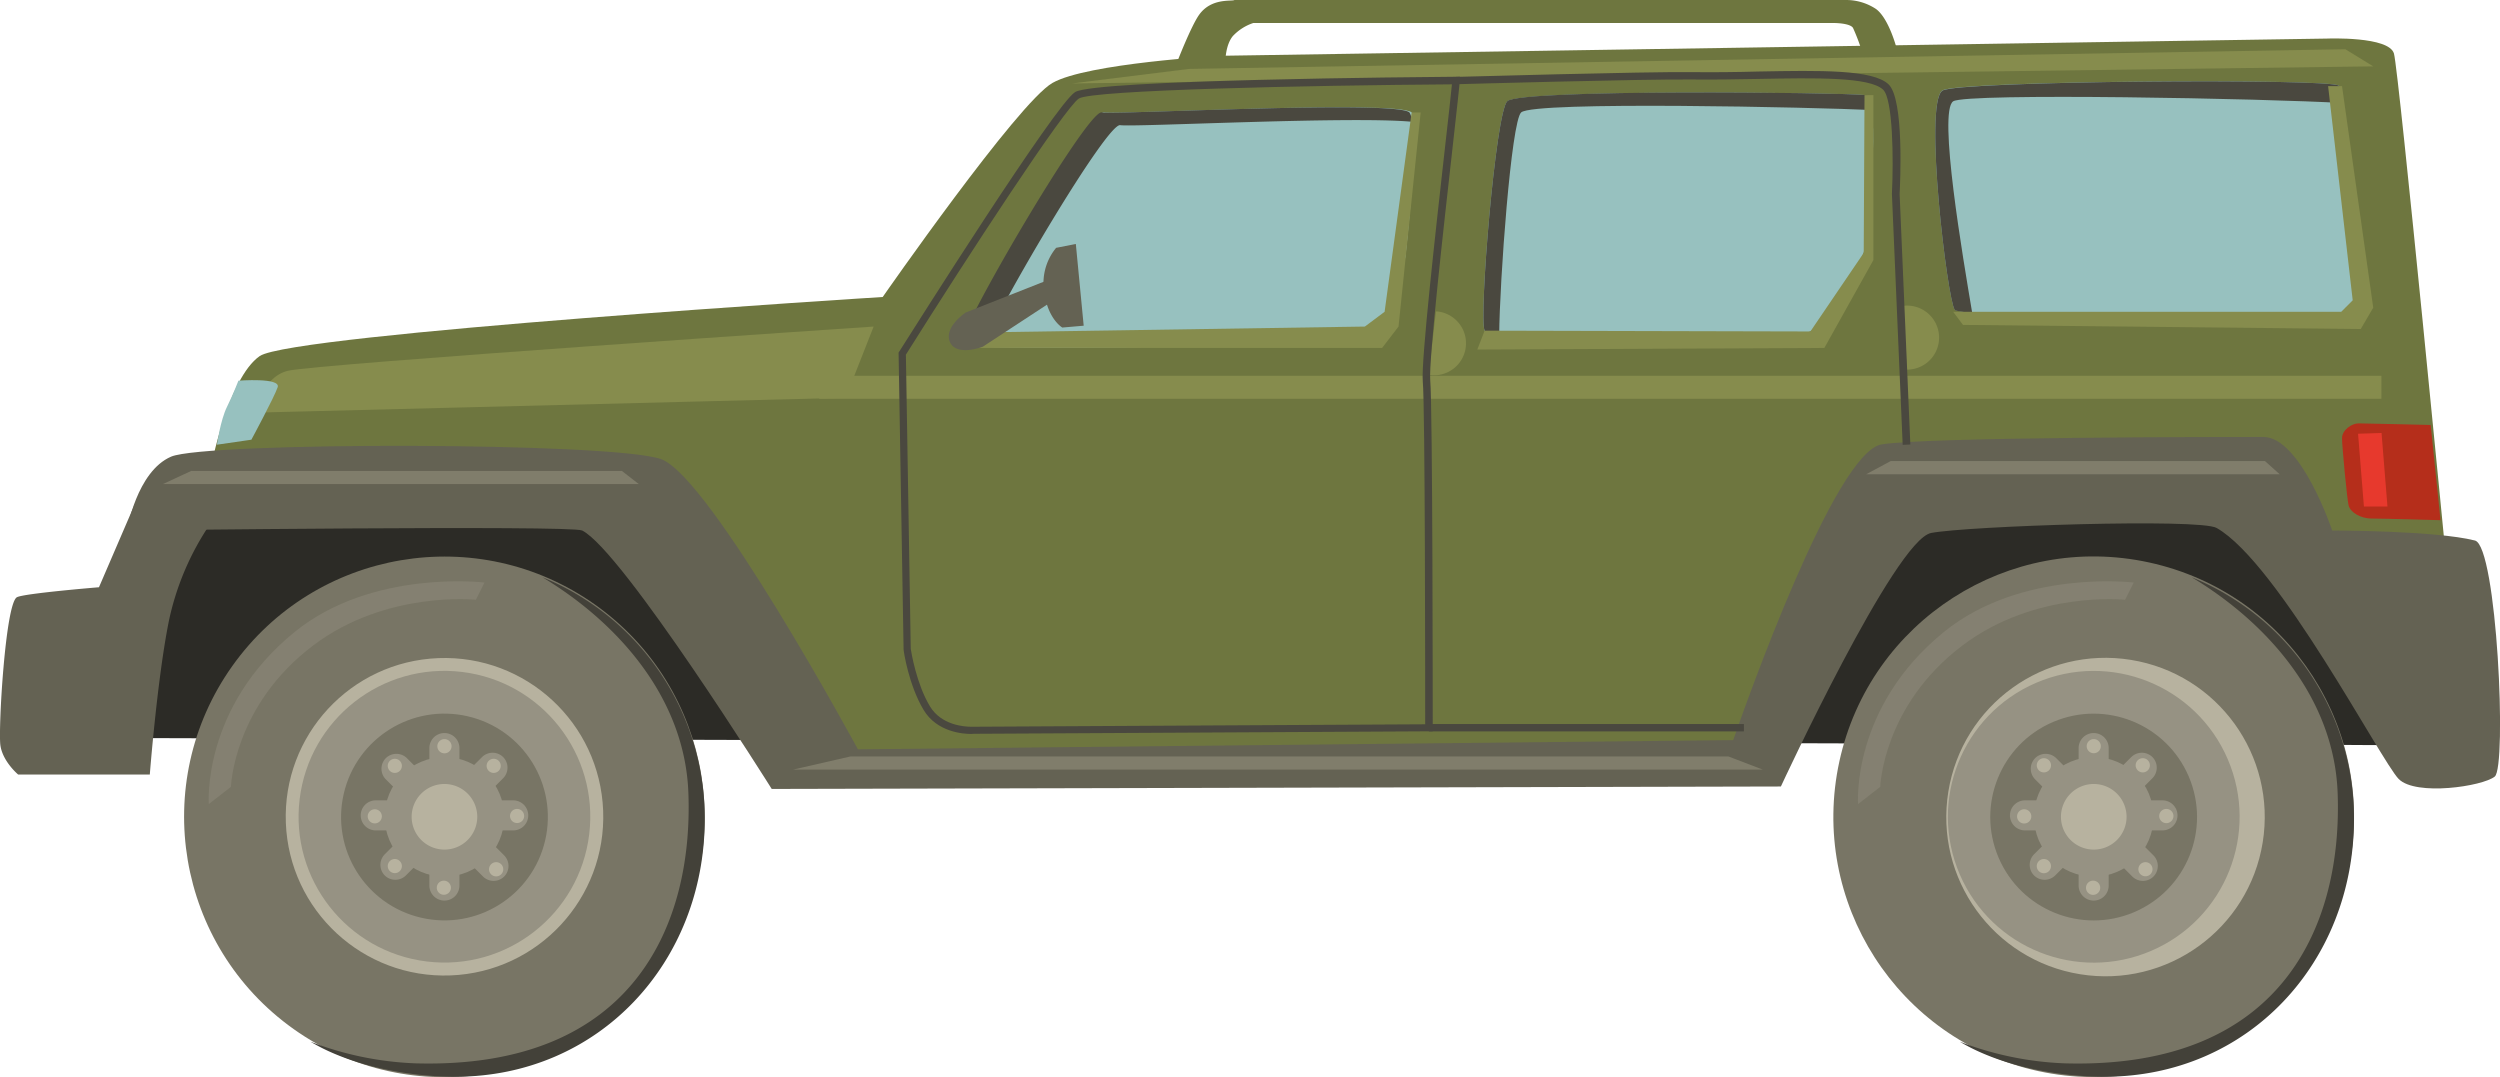 <svg id="Camada_1" data-name="Camada 1" xmlns="http://www.w3.org/2000/svg" viewBox="0 0 499.15 215.05"><defs><style>.cls-1{fill:#2c2b26;}.cls-2{fill:#6e763f;}.cls-3{fill:#646253;}.cls-4{fill:#97c1bf;}.cls-5{fill:#4a483f;}.cls-6{fill:#868c4d;}.cls-7{fill:#807d6b;}.cls-8{fill:#b52e1b;}.cls-9{fill:#e7392d;}.cls-10{fill:#787565;}.cls-11{fill:#434139;}.cls-12{fill:#b7b29f;}.cls-13,.cls-14{fill:#969283;}.cls-14{opacity:0.4;}</style></defs><path class="cls-1" d="M89.79,400.78c.08,3.5-27.2,53.63-27.2,53.63l471.76,1.47-36.12-52.33L89.79,400.78Z" transform="translate(-47.76 -307.08)"/><path class="cls-2" d="M89.79,400.78s3.44-18.18,9.83-22.61S224,366.38,224,366.38s27-38.82,33.91-42.75,33.42-5.41,33.42-5.41l221.14-3.44s12.29-.49,13.27,3S536.5,422.4,536.5,422.4l-28,1-16.22-25.07L421,403.24,398.9,463.68l-187.72.5-30-61.43Z" transform="translate(-47.76 -307.08)"/><path class="cls-3" d="M541.91,415c-7.86-2-28.5-2-28.5-2s-6.26-18.68-13.76-18.68c-8.36,0-66.84,0-76.18,1.48s-27.1,51.71-29.66,59.05l-174.76,1.84s-29.5-54.51-39.32-57.95-90.92-3.44-97.8-.49-8.84,14.75-8.84,14.75,88.76-1.1,90.91,0c8.05,4.09,37.84,51.6,37.84,51.6l201.49-.49s22.8-49.24,30-50.62,53.57-2.95,57-1c12.31,7,32.92,46.69,36.36,50.13s16.71,1.48,19.17-.49S546.3,416.13,541.91,415Z" transform="translate(-47.76 -307.08)"/><path class="cls-4" d="M329.61,329.52c1.77,1.48-1.23,28.75-1.23,28.75s-2.95,14.74-6.51,16.1-80.72,3.31-81.7,1.35,25.06-46.69,28-46.2S326.6,327,329.61,329.52Z" transform="translate(-47.76 -307.08)"/><path class="cls-5" d="M271.42,332.07c2.59.43,45.77-1.83,58.22-.68a3.39,3.39,0,0,0-.48-1.87c-3-2.5-58.48.49-61.43,0s-29,44.23-28,46.2c.14.26,1.67.46,4.22.59C247.67,367.36,268.78,331.63,271.42,332.07Z" transform="translate(-47.76 -307.08)"/><path class="cls-4" d="M348.72,327.3c-2.35,2.09-5.73,43.5-4.54,45.8,1.41,2.73,62.09,1.63,65,.16S419.54,359.48,420,357s3.73-30.55,0-30.95C415.13,325.56,351.48,324.84,348.72,327.3Z" transform="translate(-47.76 -307.08)"/><path class="cls-5" d="M351.48,329.52c2.59-2.3,59-1,70-.47-.22-2.55-.55-2.87-1.45-3-4.9-.52-68.55-1.24-71.31,1.22-2.35,2.09-5.73,43.5-4.54,45.8.17.33,1.21.6,2.91.83C347.17,363.33,349.49,331.29,351.48,329.52Z" transform="translate(-47.76 -307.08)"/><path class="cls-4" d="M435.58,325.14c-3.77,2.51,1,41.79,2.46,43.76s79.61,2,81.09,0-3-43.25-4.43-44.72S438.53,323.17,435.58,325.14Z" transform="translate(-47.76 -307.08)"/><path class="cls-5" d="M437.73,327.31c2.59-1.73,62.92-.55,77.88.35-.46-2.81-.61-3.19-.91-3.48-1.47-1.47-76.17-1-79.12,1-3.77,2.51,1,41.79,2.46,43.76.18.23,1.42.44,3.49.61C439.68,358.52,434.68,329.34,437.73,327.31Z" transform="translate(-47.76 -307.08)"/><path class="cls-6" d="M98.64,389.47s1.31-7,6.55-8.35,117-8.84,117-8.84L216.6,386.5Z" transform="translate(-47.76 -307.08)"/><rect class="cls-6" x="163.58" y="75.03" width="311.89" height="4.59"/><polygon class="cls-7" points="351.96 153.66 158.34 153.66 169.81 151.03 345.08 151.03 351.96 153.66"/><polygon class="cls-7" points="127.54 96.65 32.53 96.65 38.16 94.03 124.17 94.03 127.54 96.65"/><polygon class="cls-7" points="455.16 94.69 372.6 94.69 377.49 92.06 452.23 92.06 455.16 94.69"/><polygon class="cls-6" points="214.03 16.66 473.84 13.25 468.27 9.83 237.4 13.76 214.03 16.66"/><polygon class="cls-6" points="193.06 66.41 272.51 65.2 276.45 62.25 281.85 22.45 283.65 22.45 279.23 65.2 275.95 69.47 191.59 69.47 193.06 66.41"/><polygon class="cls-6" points="296.42 66.02 361.46 66.18 372.11 50.5 372.27 19 374.04 19 374.04 51.93 364.25 69.47 294.96 69.79 296.42 66.02"/><polygon class="cls-6" points="389.97 62.25 467.45 62.25 469.74 59.96 464.83 17.2 467.61 17.2 473.84 61.43 471.35 65.69 391.93 64.87 389.97 62.25"/><rect class="cls-5" x="285.29" y="144.56" width="62.9" height="1.47"/><path class="cls-6" d="M334.8,369.27l-.34,0L333,381.91l.34.06a6.39,6.39,0,0,0,1.46-12.7Z" transform="translate(-47.76 -307.08)"/><path class="cls-6" d="M428,368.15l-.34,0,.84,12.72h.35a6.39,6.39,0,1,0-.85-12.75Z" transform="translate(-47.76 -307.08)"/><path class="cls-5" d="M241.65,453.62c-1.55,0-6.81-.34-9.48-4.79-3-5-4-11.78-4-12.07v-.09l-1-59.19.12-.19c3.18-5,31.17-49.36,35.13-51.83s68.7-3,76.06-3.06h.79l-.05.79c-.07,1.11-.62,6-1.38,12.81-1.82,16.18-4.86,43.26-4.52,47,.49,5.38.5,66.75.5,69.36v.73l-91.63.5Zm-12.05-17c.09.59,1.12,7,3.83,11.48,2.27,3.78,6.87,4.08,8.22,4.08h.48l90.18-.49c0-7.12,0-63.49-.48-68.49-.36-3.93,2.57-30.05,4.51-47.33.62-5.5,1.13-10,1.31-11.95-28.76.21-71.75,1.12-74.48,2.83S241,358.19,228.63,377.89Z" transform="translate(-47.76 -307.08)"/><path class="cls-5" d="M427.65,395.9l-2.15-50.11v0c.35-7.06.19-18.95-1.75-20.8-2.69-2.57-13.49-2.37-24.93-2.15-4.34.08-8.84.16-13.21.11-9.24-.11-46.75.94-47.13.95l0-1.47c.37,0,37.93-1.07,47.18-.95,4.36.05,8.84,0,13.17-.12,12.26-.23,22.85-.43,26,2.56s2.31,19.81,2.21,21.91l2.14,50Z" transform="translate(-47.76 -307.08)"/><path class="cls-8" d="M533.06,391.93s-13.1-.32-14.41-.32-3.28,1.31-3.28,2.95,1,12.12,1.31,13.43,2.3,2.62,4.59,2.62,13.76.33,13.76.33Z" transform="translate(-47.76 -307.08)"/><path class="cls-4" d="M95.36,383.09s-1,2.62-2.29,5.24-2,7.54-2,7.54l6.88-1s4.59-8.51,5.25-10.48S95.36,383.09,95.36,383.09Z" transform="translate(-47.76 -307.08)"/><polygon class="cls-9" points="470.81 86.6 471.98 101.13 476.68 101.13 475.5 86.45 470.81 86.6"/><circle class="cls-10" cx="136.5" cy="470.16" r="51.97" transform="translate(-373.61 2.09) rotate(-54.61)"/><path class="cls-11" d="M156.05,422.33c15.1,9.09,28.43,24.09,29.15,43,1,25.88-10.61,55.24-54.39,54.06a64.88,64.88,0,0,1-21.06-4.33c7.82,4.7,19.14,7,28.92,7,28.7,0,49.8-22.81,49.8-51.51A52,52,0,0,0,156.05,422.33Z" transform="translate(-47.76 -307.08)"/><circle class="cls-12" cx="136.5" cy="470.16" r="31.7" transform="translate(-65.78 -301.47) rotate(-2.21)"/><circle class="cls-13" cx="136.5" cy="470.16" r="29.12" transform="translate(-394.46 241.84) rotate(-83.07)"/><circle class="cls-10" cx="136.5" cy="470.16" r="20.64" transform="translate(-400.11 189.68) rotate(-76.92)"/><path class="cls-13" d="M139.49,483.89a3,3,0,0,1-3,3h0a3,3,0,0,1-3-3V456.44a3,3,0,0,1,3-3h0a3,3,0,0,1,3,3Z" transform="translate(-47.76 -307.08)"/><path class="cls-13" d="M150.23,466.88a3,3,0,0,1,3,3h0a3,3,0,0,1-3,3H122.78a3,3,0,0,1-3-3h0a3,3,0,0,1,3-3Z" transform="translate(-47.76 -307.08)"/><path class="cls-13" d="M148.42,477.87a3,3,0,0,1,0,4.22h0a3,3,0,0,1-4.22,0l-19.41-19.41a3,3,0,0,1,0-4.22h0a3,3,0,0,1,4.22,0Z" transform="translate(-47.76 -307.08)"/><path class="cls-13" d="M144,458.24a3,3,0,0,1,4.22,0h0a3,3,0,0,1,0,4.22L128.8,481.87a3,3,0,0,1-4.22,0h0a3,3,0,0,1,0-4.22Z" transform="translate(-47.76 -307.08)"/><circle class="cls-13" cx="88.74" cy="163.09" r="11.93"/><path class="cls-14" d="M89.45,467.62l4.42-3.44s.49-16.22,16.46-28.26c14.59-11,32.44-9.09,32.44-9.09l1.72-3.44s-22.36-2.71-37.84,9.82C88,448.31,89.45,467.62,89.45,467.62Z" transform="translate(-47.76 -307.08)"/><path class="cls-12" d="M137.92,456.07a1.42,1.42,0,1,1-1.42-1.42A1.42,1.42,0,0,1,137.92,456.07Z" transform="translate(-47.76 -307.08)"/><path class="cls-12" d="M147.74,460a1.41,1.41,0,1,1-1.41-1.42A1.41,1.41,0,0,1,147.74,460Z" transform="translate(-47.76 -307.08)"/><path class="cls-12" d="M152.41,470a1.41,1.41,0,1,1-1.41-1.41A1.41,1.41,0,0,1,152.41,470Z" transform="translate(-47.76 -307.08)"/><path class="cls-12" d="M148.24,480.64a1.42,1.42,0,1,1-1.42-1.42A1.42,1.42,0,0,1,148.24,480.64Z" transform="translate(-47.76 -307.08)"/><path class="cls-12" d="M137.79,484.32a1.41,1.41,0,1,1-1.41-1.41A1.42,1.42,0,0,1,137.79,484.32Z" transform="translate(-47.76 -307.08)"/><path class="cls-12" d="M128,480a1.41,1.41,0,1,1-1.41-1.41A1.42,1.42,0,0,1,128,480Z" transform="translate(-47.76 -307.08)"/><path class="cls-12" d="M124,470.07a1.41,1.41,0,1,1-1.41-1.41A1.41,1.41,0,0,1,124,470.07Z" transform="translate(-47.76 -307.08)"/><path class="cls-12" d="M128,460a1.41,1.41,0,1,1-1.41-1.42A1.41,1.41,0,0,1,128,460Z" transform="translate(-47.76 -307.08)"/><path class="cls-12" d="M143.05,470.16a6.55,6.55,0,1,1-6.55-6.55A6.56,6.56,0,0,1,143.05,470.16Z" transform="translate(-47.76 -307.08)"/><circle class="cls-10" cx="465.8" cy="470.16" r="51.97" transform="translate(-140.63 517.93) rotate(-77.69)"/><path class="cls-11" d="M485.34,422.33c15.11,9.09,28.43,24.09,29.15,43,1,25.88-10.6,55.24-54.38,54.06a64.88,64.88,0,0,1-21.06-4.33c7.81,4.7,19.13,7,28.92,7,28.7,0,49.79-22.81,49.79-51.51A52,52,0,0,0,485.34,422.33Z" transform="translate(-47.76 -307.08)"/><circle class="cls-12" cx="465.8" cy="470.16" r="31.7" transform="matrix(0.16, -0.99, 0.99, 0.16, -119.6, 549.05)"/><circle class="cls-13" cx="465.8" cy="470.16" r="29.12" transform="translate(-195.57 -84.92) rotate(-23.26)"/><circle class="cls-10" cx="465.8" cy="470.16" r="20.64" transform="translate(-194.59 -87.33) rotate(-23.03)"/><path class="cls-13" d="M468.78,483.89a3,3,0,0,1-3,3h0a3,3,0,0,1-3-3V456.44a3,3,0,0,1,3-3h0a3,3,0,0,1,3,3Z" transform="translate(-47.76 -307.08)"/><path class="cls-13" d="M479.52,466.88a3,3,0,0,1,3,3h0a3,3,0,0,1-3,3H452.07a3,3,0,0,1-3-3h0a3,3,0,0,1,3-3Z" transform="translate(-47.76 -307.08)"/><path class="cls-13" d="M477.72,477.87a3,3,0,0,1,0,4.22h0a3,3,0,0,1-4.22,0l-19.41-19.41a3,3,0,0,1,0-4.22h0a3,3,0,0,1,4.22,0Z" transform="translate(-47.76 -307.08)"/><path class="cls-13" d="M473.29,458.24a3,3,0,0,1,4.22,0h0a3,3,0,0,1,0,4.22L458.1,481.87a3,3,0,0,1-4.22,0h0a3,3,0,0,1,0-4.22Z" transform="translate(-47.76 -307.08)"/><circle class="cls-13" cx="418.04" cy="163.09" r="11.93"/><path class="cls-14" d="M418.74,467.62l4.43-3.44s.49-16.22,16.46-28.26c14.58-11,32.43-9.09,32.43-9.09l1.72-3.44s-22.36-2.71-37.84,9.82C417.3,448.31,418.74,467.62,418.74,467.62Z" transform="translate(-47.76 -307.08)"/><path class="cls-12" d="M467.21,456.07a1.41,1.41,0,1,1-1.41-1.42A1.41,1.41,0,0,1,467.21,456.07Z" transform="translate(-47.76 -307.08)"/><path class="cls-12" d="M477,460a1.42,1.42,0,0,1-2.83,0,1.42,1.42,0,1,1,2.83,0Z" transform="translate(-47.76 -307.08)"/><path class="cls-12" d="M481.71,470a1.42,1.42,0,1,1-1.41-1.41A1.41,1.41,0,0,1,481.71,470Z" transform="translate(-47.76 -307.08)"/><path class="cls-12" d="M477.53,480.64a1.41,1.41,0,1,1-1.41-1.42A1.41,1.41,0,0,1,477.53,480.64Z" transform="translate(-47.76 -307.08)"/><path class="cls-12" d="M467.09,484.32a1.42,1.42,0,1,1-1.41-1.41A1.42,1.42,0,0,1,467.09,484.32Z" transform="translate(-47.76 -307.08)"/><path class="cls-12" d="M457.26,480a1.42,1.42,0,1,1-1.41-1.41A1.42,1.42,0,0,1,457.26,480Z" transform="translate(-47.76 -307.08)"/><path class="cls-12" d="M453.33,470.07a1.42,1.42,0,1,1-1.41-1.41A1.41,1.41,0,0,1,453.33,470.07Z" transform="translate(-47.76 -307.08)"/><path class="cls-12" d="M457.26,460a1.42,1.42,0,0,1-2.83,0,1.42,1.42,0,1,1,2.83,0Z" transform="translate(-47.76 -307.08)"/><path class="cls-12" d="M472.35,470.16a6.55,6.55,0,1,1-6.55-6.55A6.56,6.56,0,0,1,472.35,470.16Z" transform="translate(-47.76 -307.08)"/><path class="cls-3" d="M89.79,411.59a54.47,54.47,0,0,0-8.35,19.66c-2.29,11.47-3.77,30.47-3.77,30.47H51.38s-3.13-2.62-3.55-5.9,1-28.17,3.3-29.49c1.36-.77,16.39-2,16.39-2l7.2-16.71Z" transform="translate(-47.76 -307.08)"/><path class="cls-3" d="M262.56,355.79l1.57,16.32-4.27.37s-2.78-1.61-3.56-6.76a11.09,11.09,0,0,1,2.33-9.16Z" transform="translate(-47.76 -307.08)"/><path class="cls-3" d="M257.54,362.78l-17,6.71s-4.42,2.95-3.11,5.9,6.55.92,6.55.92l15.4-10.09Z" transform="translate(-47.76 -307.08)"/><path class="cls-2" d="M422.33,308.88a10.81,10.81,0,0,0-5.9-1.8H294.23c-.49.33-4.59-.49-7.05,2.95-1.63,2.29-4.42,9.5-4.42,9.5l9.67-.33s0-3.11,1.47-4.91a9.85,9.85,0,0,1,4.1-2.62H413.69c1.4,0,3.61.21,4.05,1a39.53,39.53,0,0,1,1.8,4.75l7-.33S425,310.85,422.33,308.88Z" transform="translate(-47.76 -307.08)"/></svg>